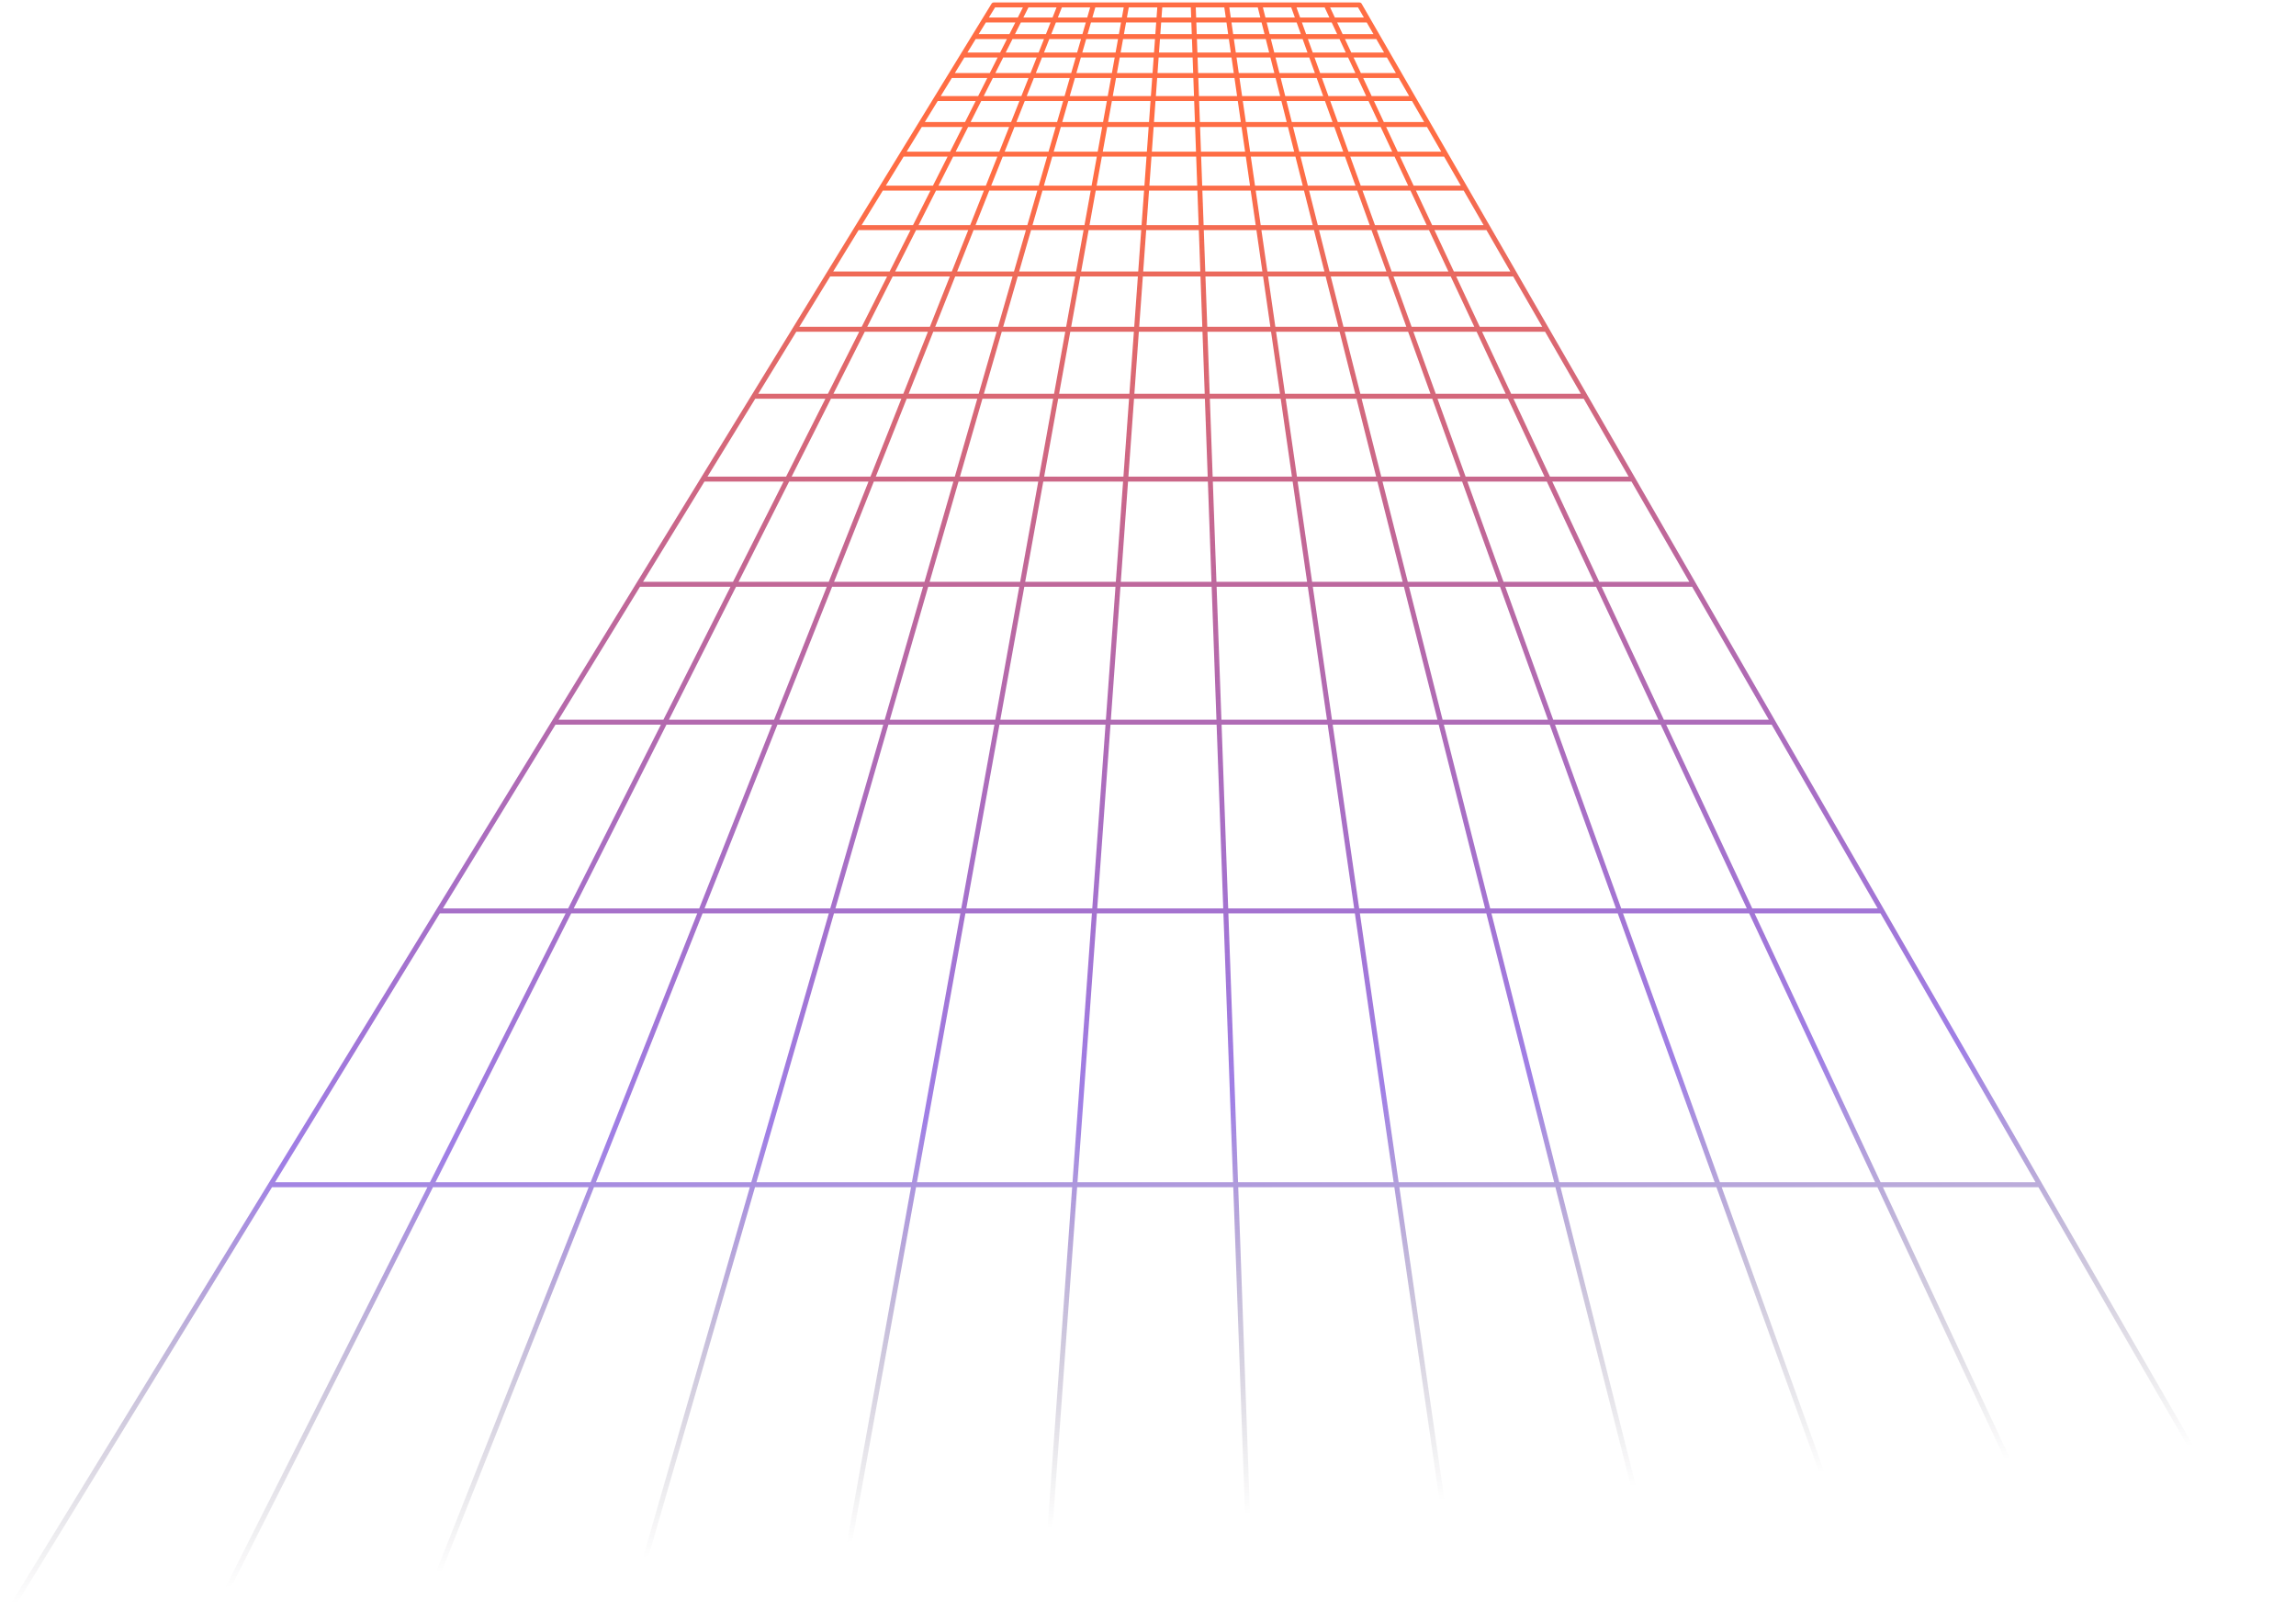 <svg width="463" height="327" viewBox="0 0 463 327" fill="none" xmlns="http://www.w3.org/2000/svg">
<path d="M54.571 238.892L1 326.295H42.886M54.571 238.892L88.414 183.674M54.571 238.892L87.005 238.892M88.414 183.674L111.733 145.628M88.414 183.674H114.877M111.733 145.628L128.776 117.821M111.733 145.628L134.082 145.628M128.776 117.821L141.776 96.611M128.776 117.821L148.117 117.821M141.776 96.611H158.824M141.776 96.611L152.021 79.898M158.824 96.611H175.871M158.824 96.611L148.117 117.821M158.824 96.611L167.26 79.898M175.871 96.611H192.917M175.871 96.611L182.499 79.898M175.871 96.611L167.458 117.821M192.917 96.611H209.963M192.917 96.611L186.798 117.821M192.917 96.611L197.738 79.898M209.963 96.611H227.01M209.963 96.611L212.976 79.898M209.963 96.611L206.138 117.821M227.01 96.611H244.057M227.01 96.611L225.479 117.821M227.01 96.611L228.216 79.898M244.057 96.611H261.102M244.057 96.611L244.82 117.821M244.057 96.611L243.455 79.898M261.102 96.611H278.15M261.102 96.611L258.695 79.898M261.102 96.611L264.16 117.821M278.15 96.611H295.197M278.15 96.611L283.501 117.821M278.15 96.611L273.933 79.898M295.197 96.611H312.243M295.197 96.611L289.172 79.898M295.197 96.611L302.842 117.821M312.243 96.611H329.29M312.243 96.611L304.412 79.898M312.243 96.611L322.182 117.821M329.29 96.611L341.522 117.821M329.29 96.611L319.651 79.898M42.886 326.295L87.005 238.892M42.886 326.295H84.774M87.005 238.892L114.877 183.674M87.005 238.892H119.439M114.877 183.674L134.082 145.628M114.877 183.674H141.34M134.082 145.628L148.117 117.821M134.082 145.628H156.429M148.117 117.821H167.458M167.26 79.898L174.078 66.39M167.26 79.898H182.499M167.26 79.898L152.021 79.898M174.078 66.39L179.704 55.245M174.078 66.39H187.857M174.078 66.39L160.3 66.39M179.704 55.245L184.424 45.893M179.704 55.245H192.277M179.704 55.245L167.13 55.245M184.424 45.893L188.442 37.935M184.424 45.893H195.985M184.424 45.893H172.862M188.442 37.935L191.902 31.078M188.442 37.935H199.142M188.442 37.935H177.741M191.902 31.078L194.914 25.111M191.902 31.078H201.862M191.902 31.078L181.943 31.078M194.914 25.111L197.56 19.869M194.914 25.111H204.229M194.914 25.111L185.601 25.111M197.56 19.869L199.902 15.23M197.56 19.869H206.308M197.56 19.869L188.812 19.869M199.902 15.23L201.989 11.094M199.902 15.23H208.147M199.902 15.23L191.657 15.23M201.989 11.094L203.864 7.382M201.989 11.094H209.788M201.989 11.094H194.191M203.864 7.382L205.552 4.035M203.864 7.382H211.259M203.864 7.382L196.467 7.382M205.552 4.035L207.084 1M205.552 4.035H212.587M205.552 4.035L198.518 4.035L196.467 7.382M207.084 1H213.791M207.084 1H200.379L198.519 4.035M213.791 1L212.587 4.035M213.791 1H220.497M212.587 4.035L211.259 7.382M212.587 4.035H219.621M211.259 7.382L209.788 11.094M211.259 7.382H218.656M209.788 11.094L208.147 15.23M209.788 11.094H217.585M208.147 15.23L206.308 19.869M208.147 15.23H216.392M206.308 19.869L204.229 25.111M206.308 19.869H215.054M204.229 25.111L201.862 31.078M204.229 25.111H213.542M201.862 31.078L199.142 37.935M201.862 31.078H211.82M199.142 37.935L195.985 45.893M199.142 37.935H209.843M195.985 45.893L192.277 55.245M195.985 45.893H207.546M192.277 55.245L187.857 66.39M192.277 55.245H204.849M187.857 66.39L182.499 79.898M187.857 66.39H201.635M182.499 79.898H197.738M167.458 117.821L156.429 145.628M167.458 117.821H186.798M156.429 145.628L141.34 183.674M156.429 145.628H178.777M141.34 183.674L119.439 238.892M141.34 183.674H167.802M119.439 238.892L84.774 326.295M119.439 238.892H151.873M84.774 326.295H126.66M126.66 326.295L151.873 238.892M126.66 326.295H168.548M151.873 238.892L167.802 183.674M151.873 238.892H184.308M167.802 183.674L178.777 145.628M167.802 183.674H194.264M178.777 145.628L186.798 117.821M178.777 145.628H201.125M186.798 117.821H206.138M197.738 79.898L201.635 66.39M197.738 79.898H212.976M201.635 66.39L204.849 55.245M201.635 66.39H215.412M204.849 55.245L207.546 45.893M204.849 55.245H217.422M207.546 45.893L209.843 37.935M207.546 45.893H219.109M209.843 37.935L211.82 31.078M209.843 37.935H220.544M211.82 31.078L213.542 25.111M211.82 31.078H221.78M213.542 25.111L215.054 19.869M213.542 25.111H222.856M215.054 19.869L216.392 15.23M215.054 19.869H223.801M216.392 15.23L217.585 11.094M216.392 15.23H224.638M217.585 11.094L218.656 7.382M217.585 11.094H225.383M218.656 7.382L219.621 4.035M218.656 7.382H226.052M219.621 4.035L220.497 1M219.621 4.035H226.656M220.497 1H227.203M227.203 1L226.656 4.035M227.203 1H233.909M226.656 4.035L226.052 7.382M226.656 4.035H233.69M226.052 7.382L225.383 11.094M226.052 7.382H233.449M225.383 11.094L224.638 15.23M225.383 11.094H233.18M224.638 15.23L223.801 19.869M224.638 15.23H232.883M223.801 19.869L222.856 25.111M223.801 19.869H232.548M222.856 25.111L221.78 31.078M222.856 25.111H232.17M221.78 31.078L220.544 37.935M221.78 31.078H231.739M220.544 37.935L219.109 45.893M220.544 37.935H231.244M219.109 45.893L217.422 55.245M219.109 45.893H230.67M217.422 55.245L215.412 66.39M217.422 55.245H229.995M215.412 66.39L212.976 79.898M215.412 66.39H229.19M212.976 79.898H228.216M206.138 117.821L201.125 145.628M206.138 117.821H225.479M201.125 145.628L194.264 183.674M201.125 145.628H223.472M194.264 183.674L184.308 238.892M194.264 183.674H220.727M184.308 238.892L168.548 326.295M184.308 238.892H216.743M168.548 326.295H210.435M210.435 326.295L216.743 238.892M210.435 326.295H252.322M216.743 238.892L220.727 183.674M216.743 238.892L249.177 238.892M220.727 183.674L223.472 145.628M220.727 183.674H247.19M223.472 145.628L225.479 117.821M223.472 145.628L245.821 145.628M225.479 117.821L244.82 117.821M228.216 79.898L229.19 66.39M228.216 79.898L243.455 79.898M229.19 66.39L229.995 55.245M229.19 66.39L242.969 66.39M229.995 55.245L230.67 45.893M229.995 55.245L242.568 55.245M230.67 45.893L231.244 37.935M230.67 45.893H242.232M231.244 37.935L231.739 31.078M231.244 37.935H241.945M231.739 31.078L232.17 25.111M231.739 31.078L241.699 31.078M232.17 25.111L232.548 19.869M232.17 25.111L241.484 25.111M232.548 19.869L232.883 15.23M232.548 19.869L241.294 19.869M232.883 15.23L233.18 11.094M232.883 15.23L241.128 15.23M233.18 11.094L233.449 7.382M233.18 11.094H240.979M233.449 7.382L233.69 4.035M233.449 7.382L240.846 7.382M233.69 4.035L233.909 1M233.69 4.035L240.725 4.035M233.909 1H240.616M419.871 326.295H461.757L379.502 183.674M419.871 326.295H377.983M419.871 326.295L353.039 183.674M377.983 326.295H336.097M377.983 326.295L326.577 183.674M336.097 326.295H294.209M336.097 326.295L314.046 238.892M294.209 326.295H252.322M294.209 326.295L281.612 238.892M252.322 326.295L249.177 238.892M411.349 238.892H314.046M314.046 238.892H281.612M314.046 238.892L300.115 183.674M281.612 238.892H249.177M281.612 238.892L273.652 183.674M249.177 238.892L247.19 183.674M379.502 183.674H353.039M379.502 183.674L357.559 145.628M353.039 183.674H326.577M353.039 183.674L335.212 145.628M326.577 183.674H300.115M326.577 183.674L312.864 145.628M300.115 183.674H273.652M300.115 183.674L290.516 145.628M273.652 183.674H247.19M273.652 183.674L268.168 145.628M247.19 183.674L245.821 145.628M245.821 145.628H268.168M245.821 145.628L244.82 117.821M268.168 145.628H290.516M268.168 145.628L264.16 117.821M290.516 145.628H312.864M290.516 145.628L283.501 117.821M312.864 145.628H335.212M312.864 145.628L302.842 117.821M335.212 145.628H357.559M335.212 145.628L322.182 117.821M357.559 145.628L341.522 117.821M319.651 79.898H304.412M319.651 79.898L305.433 55.245M304.412 79.898H289.172M304.412 79.898L298.082 66.39M289.172 79.898H273.933M289.172 79.898L284.304 66.39M273.933 79.898H258.695M273.933 79.898L270.525 66.39M258.695 79.898H243.455M258.695 79.898L256.747 66.39M243.455 79.898L242.969 66.39M152.021 79.898L160.3 66.39M244.82 117.821H264.16M264.16 117.821H283.501M283.501 117.821H302.842M302.842 117.821H322.182M322.182 117.821H341.522M311.86 66.39H298.082M298.082 66.39H284.304M298.082 66.39L292.86 55.245M284.304 66.39H270.525M284.304 66.39L280.287 55.245M270.525 66.39H256.747M270.525 66.39L267.714 55.245M256.747 66.39H242.969M256.747 66.39L255.141 55.245M242.969 66.39L242.568 55.245M160.3 66.39L167.13 55.245M305.433 55.245H292.86M305.433 55.245L295.449 37.935M292.86 55.245H280.287M292.86 55.245L288.477 45.893M280.287 55.245H267.714M280.287 55.245L276.916 45.893M267.714 55.245H255.141M267.714 55.245L265.355 45.893M255.141 55.245H242.568M255.141 55.245L253.793 45.893M242.568 55.245L242.232 45.893M167.13 55.245L172.862 45.893M300.039 45.893H288.477M288.477 45.893H276.916M288.477 45.893L284.748 37.935M276.916 45.893H265.355M276.916 45.893L274.047 37.935M265.355 45.893H253.793M265.355 45.893L263.347 37.935M253.793 45.893H242.232M253.793 45.893L252.646 37.935M242.232 45.893L241.945 37.935M172.862 45.893L177.741 37.935M295.449 37.935H284.748M295.449 37.935L291.494 31.078M284.748 37.935H274.047M284.748 37.935L281.536 31.078M274.047 37.935H263.347M274.047 37.935L271.576 31.078M263.347 37.935H252.646M263.347 37.935L261.617 31.078M252.646 37.935H241.945M252.646 37.935L251.657 31.078M241.945 37.935L241.699 31.078M177.741 37.935L181.943 31.078M291.494 31.078H281.536M291.494 31.078L288.053 25.111M281.536 31.078H271.576M281.536 31.078L278.738 25.111M271.576 31.078H261.617M271.576 31.078L269.425 25.111M261.617 31.078H251.657M261.617 31.078L260.111 25.111M251.657 31.078H241.699M251.657 31.078L250.798 25.111M241.699 31.078L241.484 25.111M181.943 31.078L185.601 25.111M288.053 25.111H278.738M288.053 25.111L285.029 19.869M278.738 25.111H269.425M278.738 25.111L276.282 19.869M269.425 25.111H260.111M269.425 25.111L267.536 19.869M260.111 25.111H250.798M260.111 25.111L258.789 19.869M250.798 25.111H241.484M250.798 25.111L250.042 19.869M241.484 25.111L241.294 19.869M185.601 25.111L188.812 19.869M285.029 19.869H276.282M285.029 19.869L282.354 15.23M276.282 19.869H267.536M276.282 19.869L274.109 15.23M267.536 19.869H258.789M267.536 19.869L265.863 15.23M258.789 19.869H250.042M258.789 19.869L257.617 15.23M250.042 19.869H241.294M250.042 19.869L249.373 15.23M241.294 19.869L241.128 15.23M188.812 19.869L191.657 15.23M282.354 15.23H274.109M282.354 15.23L279.969 11.094M274.109 15.23H265.863M274.109 15.23L272.171 11.094M265.863 15.23H257.617M265.863 15.23L264.372 11.094M257.617 15.23H249.373M257.617 15.23L256.575 11.094M249.373 15.23H241.128M249.373 15.23L248.776 11.094M241.128 15.23L240.979 11.094M191.657 15.23L194.191 11.094M279.969 11.094H272.171M279.969 11.094L277.828 7.382M272.171 11.094H264.372M272.171 11.094L270.431 7.382M264.372 11.094H256.575M264.372 11.094L263.035 7.382M256.575 11.094H248.776M256.575 11.094L255.639 7.382M248.776 11.094H240.979M248.776 11.094L248.242 7.382M240.979 11.094L240.846 7.382M194.191 11.094L196.467 7.382M277.828 7.382H270.431M277.828 7.382L275.897 4.035M270.431 7.382H263.035M270.431 7.382L268.862 4.035M263.035 7.382H255.639M263.035 7.382L261.828 4.035M255.639 7.382H248.242M255.639 7.382L254.794 4.035M248.242 7.382H240.846M248.242 7.382L247.759 4.035M240.846 7.382L240.725 4.035M275.897 4.035H268.862M275.897 4.035L274.147 1M268.862 4.035H261.828M268.862 4.035L267.441 1M261.828 4.035H254.794M261.828 4.035L260.735 1M254.794 4.035H247.759M254.794 4.035L254.028 1M247.759 4.035H240.725M247.759 4.035L247.323 1M240.725 4.035L240.616 1M274.148 1H247.323M247.323 1H240.616" stroke="url(#paint0_linear_317_42)" stroke-linecap="round" stroke-linejoin="round"/>
<defs>
<linearGradient id="paint0_linear_317_42" x1="349.964" y1="326.295" x2="324.089" y2="-31.342" gradientUnits="userSpaceOnUse">
<stop offset="0.078" stop-color="#0F0D19" stop-opacity="0"/>
<stop offset="0.312" stop-color="#4100CC" stop-opacity="0.5"/>
<stop offset="0.833" stop-color="#FF6D44"/>
</linearGradient>
</defs>
</svg>
